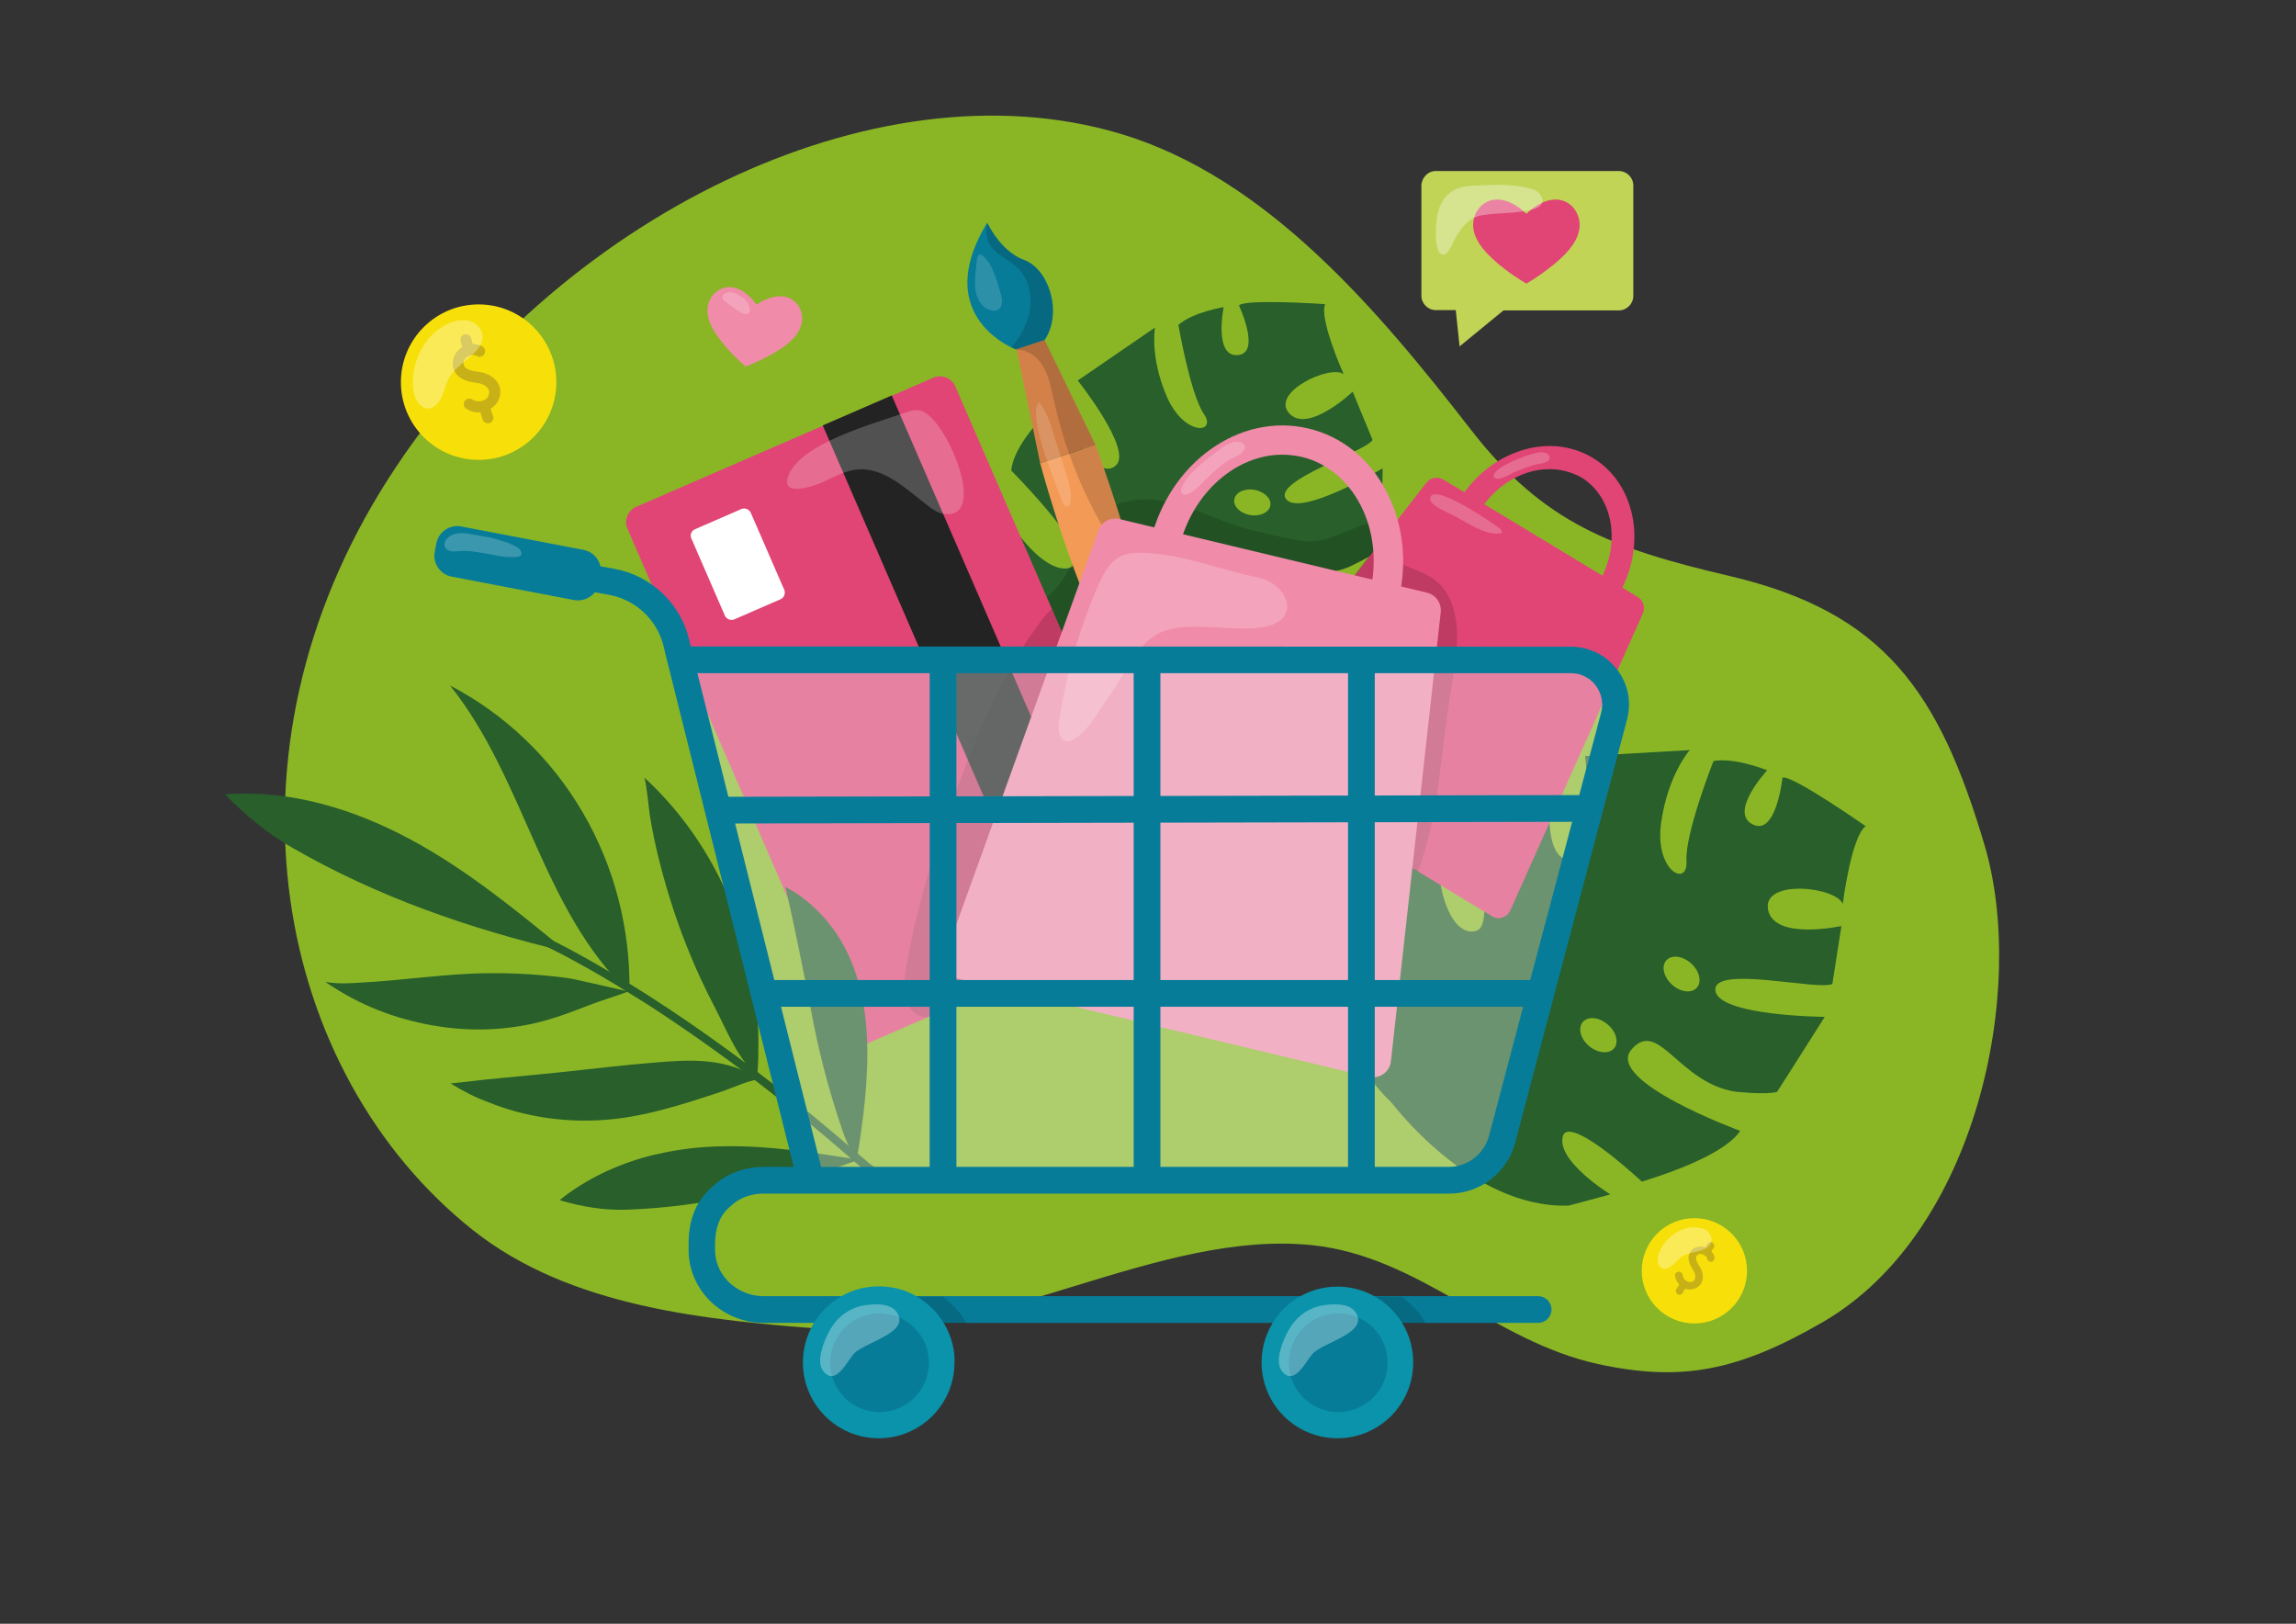 <?xml version="1.0" encoding="utf-8"?>
<!-- Generator: Adobe Illustrator 22.1.0, SVG Export Plug-In . SVG Version: 6.00 Build 0)  -->
<svg version="1.1" id="Слой_1" xmlns="http://www.w3.org/2000/svg" x="0px"
     y="0px"
     viewBox="0 0 841.9 595.3" style="enable-background:new 0 0 841.9 595.3;" xml:space="preserve">
<rect x="0" y="0" width="841.9" height="595.3" fill="#333333" stroke="none"/>
<style type="text/css">
	.st0{fill:#8AB626;}
	.st1{fill:#285F2A;}
	.st2{opacity:0.15;}
	.st3{fill:#020203;}
	.st4{fill:#F49A57;}
	.st5{fill:#D38149;}
	.st6{fill:#077C99;}
	.st7{opacity:0.16;}
	.st8{fill:#FFFFFF;}
	.st9{fill:#E04575;}
	.st10{fill:#232323;}
	.st11{fill:#F08BA9;}
	.st12{fill:#C1D455;}
	.st13{opacity:0.33;}
	.st14{fill:#F6FBFD;}
	.st15{opacity:0.21;}
	.st16{fill:#0A93AA;}
	.st17{fill:#F7E009;}
	.st18{fill:#C7B117;}
	.st19{opacity:0.32;}
	.st20{opacity:0.34;}
</style>
    <g>
	<g>
		<path class="st0" d="M539.4,157.6c-34.1-43.9-75-92.6-128.7-108.6c-90.7-27-207.2,31.4-268.1,126.2
			c-65.3,101.7-41.4,218.3,30.7,275.7c35.5,28.2,84.8,33.2,132.6,36.6c58.6,4.2,118.9-36.8,175.2-31c39.5,4.1,66.4,35.2,104.9,43.6
			c30.5,6.6,51.3,2.6,82.4-15.4c56.7-32.9,74.8-122,59.4-174.5c-16.7-56.6-36.9-85.7-93.5-99C591.3,201.1,566.1,192,539.4,157.6z"/>
	</g>
        <g>
		<g>
			<path class="st1" d="M471.6,183c-5.2-6.7,29.2-17.4,31.7-21.7l-7.3-17.7c0,0-16.4,15.6-23.3,7.9c-6.9-7.7,15.2-18,20-14.3
				c0,0-9.1-20.3-6.8-25.7c0,0-29.5-2-31.6,0.5c0,0,8.3,17.6-0.5,18.2c-8.8,0.6-5.1-17.6-5.1-17.6s-11.2,1.8-16.6,6.5
				c0,0,4.3,25.2,9.3,32.6c5.1,7.4-7.3,8.3-13.6-6.4c-6.2-14.5-4.3-25-4.3-25.2l-28.3,19.4c0,0,19.8,24.9,14.2,30.9
				c-0.6,0.6-1.2,1-1.8,1.2c-3.1,1.1-7.2-1.7-10.7-7c-3.2-4.8-6-11.6-7.3-19.1c0,0-6.4,5.5-11.7,12.5c-3.6,4.6-6.7,9.9-7.1,14.5
				c0,0,21.1,21.3,24,30.6c0.4,1.4,0.4,2.6-0.1,3.3c-0.6,0.8-1.4,1.4-2.3,1.7c-3.6,1.3-9.4-1.2-15.8-8.4c-3.4-3.8-7.1-9-10.7-15.7
				c0,0-10.3,27.6-4,49.3c6.2,21.7,22,32.4,38,35.8c0,0,40.2,16.6,67.2-1.1l9.8-10.2c0,0-20.4-0.1-23.1-8c-0.1-0.1-0.1-0.3-0.1-0.4
				c-1.1-5.6,17.8-2.8,26.1-1.3c2.3,0.4,3.8,0.7,3.8,0.7s0.8-0.8,2-2.2c1.9-2.1,4.8-5.6,7.7-9.5c4.6-6.2,9.1-13.7,9.3-19.1
				c0,0-46.4,9.1-44.2-4.3c2.2-13.4,18.7,1.2,36.1-5.8c0,0,9.5-4.3,11.9-7.1l0.1-6l0.1-3.8l0.4-19.3
				C506.7,171.9,476.7,189.7,471.6,183z M445.7,220.1c-3.7-0.5-6.3-3-6-5.6c0.4-2.6,3.6-4.2,7.3-3.7c3.7,0.5,6.3,3,6,5.6
				C452.6,219,449.3,220.7,445.7,220.1z M452.6,183c0.5-2.5,3.8-4.1,7.5-3.4c3.6,0.7,6.2,3.3,5.7,5.8c-0.5,2.5-3.8,4.1-7.5,3.4
				C454.7,188.2,452.1,185.5,452.6,183z"/>
		</g>
	</g>
        <g class="st2">
		<g>
			<path class="st3" d="M506.3,191.2l-0.1,3.8l-0.1,6c-2.4,2.8-11.9,7.1-11.9,7.1c-17.4,7-33.9-7.6-36.1,5.8
				c-2.2,13.4,44.2,4.3,44.2,4.3c-0.2,5.4-4.7,12.9-9.3,19.1c-2.7,0.7-5.4,1.2-8,1.4c-12.2,1.2-24.8-0.7-36.7,2.2
				c-4.9,1.2-9.5,3.2-14.4,4.3c-8.3,1.9-17,1.1-25.5-0.2c-8.1-1.3-16.2-3.2-23.2-7.5c-4.9-3.1-10.6-9.4-6.5-15.2
				c1.3-1.8,4.6-2.8,6.3-4.3c2.9-2.6,5.3-6.2,7.2-9.6c0-0.1,0.1-0.1,0.1-0.2c0.9-1.6,1.6-3.2,2.4-4.9c2.4-5.2,4.5-10.6,8.7-14.4
				c6.4-6,16.2-6.8,24.8-4.9c8.6,1.8,16.5,5.9,24.8,8.6c5.8,1.9,11.8,3.2,17.8,4.5c3.9,0.8,7.9,1.7,11.8,1.3
				C490.9,197.4,498.1,191.5,506.3,191.2z"/>
		</g>
	</g>
        <g>
		<g>
			<path class="st1" d="M575.2,442l15.3-4.1c0,0-19.5-12-17.5-21c0-0.2,0.1-0.3,0.1-0.5c2.2-6,18.7,7.7,25.7,13.9
				c2,1.7,3.2,2.9,3.2,2.9s1.2-0.3,3.2-1c7.8-2.5,27.4-9.3,32.9-17.6c0,0-49.7-18.2-39.9-29.8c9.9-11.6,17.2,12,37.9,15.4
				c0,0,11.6,1.3,15.5,0.1l3.6-5.6l13.9-21.9c0,0-39.1-0.3-40.1-9.7c-1-9.5,38.1,0.3,42.9-2.4l3.3-21.2c0,0-24.7,5.4-26.9-6
				c-2.1-11.4,25-8.4,27.4-2.1c0,0,3.1-24.7,8.4-28.5c0,0-27.1-19-30.5-17.8c0,0-2.3,21.7-11,17.1c-8.8-4.5,5.4-19.8,5.4-19.8
				s-11.8-4.8-19.7-3.4c0,0-10.5,26.6-9.9,36.6c0.6,10-11.8,3.7-9.3-14c2.5-17.5,10.3-26.4,10.5-26.6l-38.4,2.2
				c0,0,4.5,35.3-4.4,37.8c-0.9,0.2-1.7,0.3-2.4,0.1c-3.6-0.7-5.8-5.8-6.2-12.9c-0.3-6.5,0.9-14.6,4.1-22.5c0,0-9.3,1.6-18.4,5.2
				c-6.1,2.4-12.1,5.6-15.3,9.8c0,0,10.5,43.5,3.1,46.4c-5.2,2.1-11-3.5-13.5-16.9c-1.1-5.7-1.6-12.8-1.1-21.3
				c0,0-25.9,20.5-32.5,44.9c-6.6,24.4,2.3,43.8,15.6,56.4C510.2,404,539.1,443.2,575.2,442z M589.4,375.5c3.2,2.6,4.3,6.6,2.5,8.8
				c-1.8,2.2-5.9,1.9-9.1-0.7s-4.3-6.6-2.5-8.8C582.1,372.5,586.2,372.8,589.4,375.5z M620.1,353.2c3.1,2.8,4,6.8,2.1,8.9
				c-1.9,2.2-6,1.7-9.1-1.1c-3.1-2.8-4-6.8-2.1-8.9C612.9,349.9,617,350.4,620.1,353.2z"/>
		</g>
	</g>
        <g>
		<g>
			<g>
				<path class="st4" d="M425,266.4c-24.2-23.2-43.6-96.6-43.6-96.6l10.6-3.5l9.7-3.2c4,11,7.3,21,10.1,30
					C429.2,249.4,425,266.4,425,266.4z"/>
			</g>
            <g>
				<polygon class="st5" points="401.7,163.1 391.9,166.3 381.4,169.8 372.8,128.2 372.8,128 372.7,127.9 383,124.6 383,124.6 				
					"/>
			</g>
            <g>
				<path class="st6" d="M383.1,124.6L383.1,124.6l-10.3,3.4l-0.3,0.1c0,0-0.6-0.2-1.6-0.7c-6.2-3-27.1-15.9-8.9-45.8
					c0,0,0.1,0.2,0.2,0.4c1,2,5.5,10.4,13.3,13.3C384.5,98.5,389.8,114.5,383.1,124.6z"/>
			</g>
		</g>
            <g class="st7">
			<g>
				<path class="st3" d="M372.8,128.2c3.4,0,6.8,2,8.9,4.9c2.7,3.8,3.6,8.6,4.6,13.1c1.5,6.8,3.4,13.6,5.7,20.1
					c4.3,12.2,10.1,23.9,17.2,34.7c1.2-2.5,2.1-5.2,2.6-7.9c-2.8-9-6.1-18.9-10.1-30L383,124.6l0,0c6.8-10.1,1.4-26.1-7.5-29.3
					c-7.8-2.9-12.4-11.3-13.3-13.3c-1.1,2.8-0.5,6.7,1.9,9.3c2.7,2.8,6.5,4.4,9.3,7.2c4,4,5.2,10.3,4.1,15.8
					c-1,4.9-3.5,9.3-6.7,13.1L372.8,128.2z"/>
			</g>
		</g>
            <g class="st2">
			<g>
				<path class="st8" d="M357.8,99.3c-0.3,2.8-0.5,5.8,0.2,8.5c0.7,2.8,2.7,5.4,5.5,6c0.7,0.2,1.4,0.2,2.1-0.1
					c1.1-0.4,1.7-1.6,1.8-2.8c0.1-1.2-0.2-2.3-0.5-3.4c-1.2-4-2.3-8.6-4.9-12C358.1,90.4,358.2,95.1,357.8,99.3z"/>
			</g>
		</g>
            <g class="st2">
			<g>
				<path class="st8" d="M389.5,183.9c0.3,0.9,1,2.1,2,1.8c0.7-0.2,1-1.1,1.1-1.8c0.4-3.7-0.8-7.4-1.9-11c-1.2-3.8-2.4-7.5-3.6-11.3
					c-1.5-4.7-2.9-10.4-6.1-14.1C376.4,152.4,387.3,177.7,389.5,183.9z"/>
			</g>
		</g>
	</g>
        <g>
		<g>
			<path class="st9" d="M427.6,335l-15.2,6.6l-25.3,11l-17.9,7.8L340,373l-21.4,9.3c-3.1,1.4-6.8-0.1-8.1-3.2l-80.4-185.2
				c-1.4-3.1,0.1-6.8,3.2-8.1l68.4-29.7l25.3-11l15.2-6.6c3.1-1.4,6.8,0.1,8.1,3.2l35.4,81.5l15.4,35.5l29.6,68.2
				C432.1,330,430.7,333.6,427.6,335z"/>
		</g>
            <g>
			
				<rect x="343.3" y="141.7" transform="matrix(0.917 -0.398 0.398 0.917 -69.526 162.661)" class="st10"
                      width="27.6" height="214.2"/>
		</g>
            <g>
			<path class="st8" d="M253.5,197.4l12.3,28.3c0.6,1.3,2.1,1.9,3.4,1.4l17-7.4c1.3-0.6,1.9-2.1,1.4-3.4L275.3,188
				c-0.6-1.3-2.1-1.9-3.4-1.4l-17,7.4C253.5,194.6,252.9,196.1,253.5,197.4z"/>
		</g>
	</g>
        <g>
		<g>
			<path class="st9" d="M602.4,224.9l-48.6,108.9c-1.2,2.6-4.3,3.6-6.7,2.1l-26-15.7l-22.8-13.8l-46.6-28.2c-2.4-1.4-3-4.7-1.3-6.9
				l40.6-52.8l17.4-22.7L523,177c1.5-1.9,4.1-2.4,6.2-1.2l11.5,6.9l50.6,30.6l9.3,5.6C602.6,220.2,603.4,222.8,602.4,224.9z"/>
		</g>
            <g>
			<path class="st9" d="M559.9,238.7c-5.6,0-11.1-1.5-15.9-4.4c-7.9-4.8-13.1-12.7-14.7-22.5c-1.6-9.5,0.4-19.5,5.7-28.3
				s13.3-15.2,22.4-18.2c9.4-3.1,18.9-2.1,26.7,2.6c16,9.7,20,32.5,9,50.8l0,0c-5.3,8.8-13.3,15.2-22.4,18.2
				C567.1,238.2,563.4,238.7,559.9,238.7z M568.2,172c-2.7,0-5.4,0.4-8.2,1.3c-7.2,2.4-13.5,7.5-17.8,14.6c-4.3,7-5.9,15-4.6,22.5
				c1.2,7.3,5,13.2,10.8,16.6c5.7,3.5,12.7,4.1,19.7,1.8c7.2-2.4,13.5-7.5,17.8-14.6l0,0c8.7-14.3,5.9-31.9-6.1-39.2
				C576.3,173.1,572.3,172,568.2,172z"/>
		</g>
	</g>
        <g class="st2">
		<g>
			<path class="st3" d="M532.6,249.7c-5.4,32-4.1,45.5-12.7,70.1L494,303.5c-2.9-10.7-4.1-13.3-2.7-24.3c1.3-10.8,4.7-21.5,3.2-32.3
				c-1.2-8-5.1-15.3-8.1-22.8l17.4-22.7c13.4,8.6,21.8,7.4,27,16.6C536,227.2,534.3,239.4,532.6,249.7z"/>
		</g>
	</g>
        <g>
		<g>
			<g>
				<path class="st1" d="M165,251.3c41.2,21.5,66.7,65.1,65.8,112.7C198.6,333.6,192.6,285.7,165,251.3z"/>
			</g>
		</g>
            <g>
			<g>
				<path class="st1" d="M207.9,349c-18.2-14.9-36.5-30-57.3-41.2s-44.3-18.4-68.1-16.6c7.2,7.4,15.5,14.4,24.5,19.5
					C138.8,329,171.9,340.4,207.9,349z"/>
			</g>
		</g>
            <g>
			<g>
				<path class="st1" d="M239.7,423.4c6.4-1.5,12.8-2.5,19.3-2.9c17.3-1.1,34.5,1.3,51.5,4c1.4,0.2,2.9,0.5,4.3,0.7
					c-0.8,0.3-1.7,0.6-2.5,0.9c-27.4,10-54.1,16.4-82.5,17.4c-8.2,0.3-16.7-1.1-24.6-3.5c0.6-0.5,1.3-1,1.9-1.5
					C217,431.1,228.2,426.2,239.7,423.4z"/>
			</g>
		</g>
            <g>
			<g>
				<path class="st1" d="M236.3,285.1c14.8,13.6,26.2,30.9,33.3,50c5.5,14.6,8.4,30.3,8.5,46.1c0,4.3,0,8.6-0.4,12.9
					c-6.5-4.5-11.6-17.1-15.4-24.4c-1.8-3.4-3.5-6.9-5.1-10.3c-2.6-5.5-4.9-11.2-7.1-16.9c-3.5-9.4-6.4-18.9-8.8-28.7
					c-1.2-4.9-2.2-9.8-3-14.8C237.9,296.6,237.2,288.2,236.3,285.1z"/>
			</g>
		</g>
            <g>
			<g>
				<path class="st1" d="M119.3,360c5.5,0.9,10.1,0.4,13.6,0.2c15.4-0.8,30.8-3.3,46.1-3.4c6.9-0.1,13.7,0.2,20.5,0.8
					c3.1,0.3,6.2,0.6,9.3,1.1c2.8,0.4,21.4,4.8,21.6,4.8c-5.4,2-10.3,3.4-14.6,5.1c-7.1,2.8-14.2,5.4-21.4,6.9
					c-12.1,2.5-24.2,2.5-36,0.4C144.8,373.4,132.2,368.8,119.3,360z"/>
			</g>
		</g>
            <g>
			<g>
				<path class="st1" d="M288,325.1c1.6,1,4.7,2.8,5.9,3.7c13.9,10.5,20.4,24.8,22.9,40.6c0.6,3.6,0.9,7.3,1.1,11
					c0.7,14.9-1.4,30.6-3.8,45.2c-0.9-2.1-3-4.8-5-10.6c-2.8-8.1-5.2-16.2-7.3-24.4c-1.6-6.3-3-12.7-4.2-19.1
					C294.6,355.9,291.5,340.4,288,325.1z"/>
			</g>
		</g>
            <g>
			<g>
				<path class="st1" d="M165.2,397.2c6.4-0.6,9.9-1.1,12.7-1.4c5.2-0.5,10.4-1,15.6-1.5c5.6-0.5,11.2-1.1,16.7-1.7
					c9.8-1.1,19.6-2.2,29.4-3c12.8-1.1,27.2-2.2,39.1,6.5c-1.7-1.2-11.5,3.3-13.8,4c-14.9,4.9-29.5,9.8-45.2,10.6
					c-13.6,0.7-27.5-1.3-40.6-6.6C174.4,402.4,169.7,400,165.2,397.2z"/>
			</g>
		</g>
            <g>
			<g>
				<path class="st1" d="M325.2,436.4c-6-5.8-6.2-6-6.7-6.3c-0.5-0.3-1.4-0.9-6.1-5l-1.8-1.6c-9.4-8.2-19-16-28.5-23.4
					c-12.8-10-25.6-19.2-38.2-27.6c-4.6-3.1-9.2-6-13.8-8.8c-1.5-0.9-2.9-1.8-4.2-2.6c-6.7-4.1-13.2-7.7-19.2-10.9
					c-6.2-3.2-9.6-4.8-9.6-4.8l1.2-2.7c0.1,0.1,3.5,1.6,9.8,4.9c6,3.2,12.5,6.9,19.3,11c1.4,0.8,2.8,1.7,4.3,2.6
					c4.6,2.8,9.2,5.8,13.9,8.9c12.6,8.4,25.5,17.7,38.4,27.7c9.5,7.4,19.2,15.4,28.6,23.5l1.9,1.6c4.5,3.9,5.3,4.5,5.8,4.7
					c0.7,0.5,0.8,0.5,7.1,6.7L325.2,436.4z"/>
			</g>
		</g>
	</g>
        <g class="st2">
		<g>
			<path class="st3" d="M401.2,258.6c-1.3,4.9-3,9.8-4.7,14.5c-2.1,5.8-4.2,11.6-6.3,17.3c-4.7,12.8-9.4,25.6-13.3,38.5
				c-3.1,10.3-5.8,20.7-7.7,31.3L340,373c-0.8,0-1.6-0.2-2.4-0.4c-3.1-1-5.1-4.1-5.8-7.3c-0.7-3.2-0.2-6.5,0.3-9.7
				c4.4-26.1,12.8-51.4,22.5-76.1c0.1-0.3,0.2-0.6,0.3-0.8c4.5-11.5,9.3-22.9,15.4-33.7c2.6-4.6,5.4-9,8.5-13.2
				c2.3-3.1,4.4-6.6,6.9-8.6L401.2,258.6z"/>
		</g>
	</g>
        <g>
		<g>
			<path class="st11" d="M501.9,394.8l-150.7-36c-3.8-0.9-5.9-4.9-4.6-8.6l56.2-155.8c1.1-3.1,4.4-4.9,7.7-4.1l112.8,27
				c3.2,0.8,5.3,3.8,5,7.1l-18.3,164.9C509.5,393.1,505.7,395.7,501.9,394.8z"/>
		</g>
            <g>
			<path class="st11" d="M464.5,262.2c-3.2,0-6.4-0.4-9.6-1.1c-12.3-2.9-22.5-11.2-28.7-23.3c-6.1-11.8-7.6-25.9-4.3-39.6
				c6.9-28.7,32.8-47.1,57.9-41.1c12.3,2.9,22.5,11.2,28.7,23.3c6.1,11.8,7.6,25.9,4.3,39.6C506.8,244.9,486.3,262.2,464.5,262.2z
				 M470.2,166.7c-16.9,0-33,13.9-37.8,34c-2.7,11.2-1.5,22.7,3.4,32.2c4.8,9.2,12.4,15.5,21.6,17.7c2.4,0.6,4.8,0.8,7.1,0.8
				c16.9,0,33-13.9,37.8-34c2.7-11.2,1.5-22.7-3.4-32.2c-4.8-9.2-12.4-15.5-21.6-17.7C474.9,167,472.6,166.7,470.2,166.7z"/>
		</g>
	</g>
        <g>
		<path class="st12" d="M526.5,62.7h67.1c2.9,0,5.3,2.4,5.3,5.3v40.5c0,2.9-2.4,5.3-5.3,5.3h-42.3L535.2,127l-1.4-13.3h-7.3
			c-2.9,0-5.3-2.4-5.3-5.3V68C521.3,65.1,523.6,62.7,526.5,62.7z"/>
	</g>
        <g>
		<path class="st11" d="M291.9,111c-3.9-4.1-10.1-2.3-14.5,0.7c-3.1-4.4-8.3-8.2-13.4-5.6c-2.8,1.4-4.6,4.5-4.6,7.6
			c0,4.9,3.3,9.3,6.3,12.9c2.3,2.8,4.9,5.4,7.7,7.8c3.4-1.3,6.7-2.9,9.9-4.7c4-2.3,8.7-5.4,10.3-10
			C294.7,116.9,294.1,113.3,291.9,111z"/>
	</g>
        <g>
		<path class="st9" d="M575.5,74.8c-5.1-3.7-11.5-0.6-15.8,3.6c-4.3-4.2-10.7-7.3-15.8-3.6c-2.8,2.1-4.2,5.9-3.6,9.3
			c0.9,5.3,5.5,9.6,9.4,12.9c3.1,2.6,6.5,4.9,10,7c3.5-2.1,6.8-4.4,10-7c4-3.3,8.5-7.6,9.4-12.9C579.7,80.7,578.3,76.9,575.5,74.8z"
        />
	</g>
        <g class="st13">
		<polygon class="st14"
                 points="250.8,246.2 576.1,241.9 593.9,255.6 546.1,425.5 531.4,432.7 296.8,430.5 		"/>
	</g>
        <g class="st15">
		<g>
			<path class="st8" d="M420,202.7c-3-0.1-6.1-0.1-8.8,1.1c-4.3,2-6.6,6.5-8.5,10.8c-7,16-11.9,33-14.4,50.3c-0.4,2.8,0,6.6,2.8,6.9
				c1,0.1,2-0.4,2.9-0.9c5.4-3.4,8.3-9.6,12.1-14.8c6.5-8.6,10.4-20.7,20.4-24.6c10-3.9,26.3,0.3,36.9-1.6c14.2-2.6,8.9-16-2.2-18.2
				C447.3,208.9,434.5,203.4,420,202.7z"/>
		</g>
	</g>
        <g>
		<path class="st6" d="M292,431.7L244.3,241l-1-4.2c-2.4-9.6-10.2-16.9-19.9-18.7l-58.8-10.6l1.7-9.6l58.8,10.6
			c13.5,2.4,24.4,12.6,27.6,26l1,4.2l47.8,190.7L292,431.7z"/>
	</g>
        <g>
		<g>
			<path class="st6" d="M269.1,441.2c2.8-2.3,6.7-3.6,10.9-3.6h251.4c11.4,0,21.3-7.7,24.2-18.7l41-155.1c1.7-6.4,0.4-13.2-3.7-18.4
				c-4.1-5.3-10.2-8.3-16.9-8.3l-326-0.1c-0.6,0-1.2,0.1-1.7,0.3c-1.9,0.7-3.2,2.5-3.2,4.6c0,2.7,2.2,4.9,4.9,4.9h0.7l95,0l74.8,0
				l78.6,0l76.9,0c3.6,0,6.9,1.6,9.1,4.5c2.2,2.9,2.9,6.5,2,10l-9.3,35l-18,67.9l-13.8,52.2c-1.8,6.7-7.9,11.4-14.8,11.4H280
				c-6.5,0-12.5,2.1-17.1,5.8c-5.6,4.6-10.7,10.6-10.4,23.6v0c0,0.1,0,0.2,0,0.3c-0.2,7.1,2.5,13.9,7.5,19.1
				c5.2,5.3,12.4,8.4,19.9,8.4H564c2.7,0,4.9-2.2,4.9-4.9c0-2.7-2.2-4.9-4.9-4.9H279.9c-4.8,0-9.5-2-12.9-5.4
				c-3.2-3.3-4.9-7.5-4.8-12l0-0.1c0-0.2,0-0.5,0-0.7C262.1,447,266,443.7,269.1,441.2z"/>
		</g>
	</g>
        <g>
		<path class="st6" d="M219.6,213.8l0.6-3.1c0.8-4.2-2-8.3-6.2-9.1l-44.9-8.6c-4.2-0.8-8.3,2-9.1,6.2l-0.6,3.1
			c-0.8,4.2,2,8.3,6.2,9.1l44.9,8.6C214.8,220.7,218.9,218,219.6,213.8z"/>
	</g>
        <g>
		<rect x="494.3" y="243" class="st6" width="9.8" height="187.5"/>
	</g>
        <g>
		<rect x="415.7" y="243" class="st6" width="9.8" height="186.6"/>
	</g>
        <g>
		<rect x="340.9" y="243" class="st6" width="9.8" height="189.4"/>
	</g>
        <g>
		
			<rect x="265.9" y="291.8" transform="matrix(1 -1.998198e-03 1.998198e-03 1 -0.592 0.847)" class="st6"
                  width="315.8" height="9.8"/>
	</g>
        <g class="st2">
		<g>
			<path class="st3" d="M522.7,485.1H499c-0.9-0.9-1.8-1.7-2.7-2.5c-1.9-1.8-3.9-3.7-4.4-6.2c-0.1-0.3-0.1-0.7-0.1-1H514
				c1.7,1.2,3.2,2.6,4.6,4.1C520.2,481.1,521.6,483,522.7,485.1z"/>
		</g>
	</g>
        <g>
		<rect x="282" y="359.3" class="st6" width="279.2" height="9.8"/>
	</g>
        <g>
		<circle class="st16" cx="490.4" cy="499.5" r="27.8"/>
	</g>
        <g class="st2">
		<g>
			<path class="st3" d="M354.3,485.1h-23.7c-0.9-0.9-1.8-1.7-2.7-2.5c-1.9-1.8-3.9-3.7-4.4-6.2c-0.1-0.3-0.1-0.7-0.1-1h22.3
				c1.7,1.2,3.2,2.6,4.6,4.1C351.9,481.1,353.2,483,354.3,485.1z"/>
		</g>
	</g>
        <g>
		<circle class="st6" cx="490.7" cy="499.6" r="18.1"/>
	</g>
        <g>
		<path class="st16" d="M350,499.5c0,15.4-12.5,27.8-27.8,27.8c-15.4,0-27.8-12.5-27.8-27.8c0-5.3,1.5-10.2,4-14.4
			c2.4-4,5.9-7.4,10-9.8c4.1-2.4,8.8-3.7,13.9-3.7c2.2,0,4.3,0.3,6.3,0.7c2.7,0.6,5.2,1.6,7.5,3c4.1,2.4,7.5,5.7,10,9.8
			c2.2,3.7,3.6,7.9,3.9,12.4C350,498.1,350,498.8,350,499.5z"/>
	</g>
        <g>
		<circle class="st6" cx="322.5" cy="499.6" r="18.1"/>
	</g>
        <g>
		<g>
			<circle class="st17" cx="175.5" cy="140.1" r="28.5"/>
		</g>
            <g>
			<g>
				<path class="st18" d="M175.4,151.2c-1.7,0-3.2-0.5-4.5-1.4c-0.9-0.6-1.1-1.9-0.5-2.8c0.6-0.9,1.9-1.1,2.8-0.5
					c0.9,0.6,2.2,0.8,3.5,0.5c1.1-0.3,2-0.9,2.3-1.7c0.5-1,0.5-1.9,0.1-2.6c-0.6-1.2-2.3-2-3.5-2.2c-3-0.4-7.9-1-9.3-5.3
					c-0.8-2.6,0-5.4,2.3-7.3c2.4-2,5.8-2.3,8.3-0.9c1,0.6,1.3,1.8,0.7,2.8c-0.6,1-1.8,1.3-2.8,0.7c-1.2-0.7-2.8-0.2-3.7,0.5
					c-0.5,0.4-1.5,1.4-1,2.9c0.5,1.7,3.1,2.1,5.9,2.5c2.2,0.3,5.2,1.6,6.7,4.2c0.7,1.3,1.3,3.5,0,6.3c-0.9,1.8-2.7,3.2-4.9,3.8
					C176.9,151.1,176.2,151.2,175.4,151.2z"/>
			</g>
                <g>
				<path class="st18" d="M171.8,129.7c-0.8,0-1.6-0.5-1.9-1.3c-0.4-1.1-0.7-2.3-1-3.4c-0.2-1.1,0.4-2.2,1.5-2.4
					c1.1-0.2,2.2,0.4,2.4,1.5c0.2,1,0.5,2,0.9,2.9c0.4,1-0.2,2.2-1.2,2.6C172.3,129.7,172,129.7,171.8,129.7z"/>
			</g>
                <g>
				<path class="st18" d="M178.9,155.2c-0.8,0-1.6-0.5-1.9-1.3c-0.4-1.1-0.7-2.3-1-3.4c-0.2-1.1,0.4-2.2,1.5-2.4
					c1.1-0.2,2.2,0.4,2.4,1.5c0.2,1,0.5,2,0.9,2.9c0.4,1-0.2,2.2-1.2,2.6C179.4,155.2,179.1,155.2,178.9,155.2z"/>
			</g>
		</g>
	</g>
        <g>
		<g>
			<circle class="st17" cx="621.3" cy="465.9" r="19.3"/>
		</g>
            <g>
			<g>
				<path class="st18" d="M619.7,472.8c-1.1,0-2.1-0.4-3.1-1.1c-1.4-1-2.2-2.5-2.4-4c-0.1-0.8,0.5-1.4,1.3-1.5
					c0.7-0.1,1.4,0.5,1.5,1.3c0.1,0.8,0.5,1.5,1.2,2c0.6,0.4,1.3,0.6,1.9,0.5c0.7-0.2,1.2-0.5,1.4-1.1c0.3-0.9,0.1-2-0.4-2.8
					c-1.1-1.8-2.9-4.6-1.3-7.1c1-1.6,2.9-2.3,4.8-1.9c2.1,0.4,3.7,2,4.1,3.9c0.1,0.7-0.4,1.5-1.1,1.6c-0.7,0.1-1.5-0.4-1.6-1.1
					c-0.2-0.9-1.1-1.5-1.9-1.7c-0.4-0.1-1.4-0.2-2,0.7c-0.6,1,0.2,2.5,1.3,4.1c0.8,1.3,1.4,3.4,0.7,5.3c-0.4,1-1.3,2.2-3.3,2.7
					C620.4,472.7,620,472.8,619.7,472.8z"/>
			</g>
                <g>
				<path class="st18" d="M626.1,460c-0.2,0-0.5-0.1-0.7-0.2c-0.7-0.4-0.9-1.2-0.5-1.9c0.4-0.7,0.9-1.4,1.3-2
					c0.5-0.6,1.3-0.7,1.9-0.2c0.6,0.5,0.7,1.3,0.2,1.9c-0.4,0.5-0.8,1.1-1.1,1.7C627.1,459.7,626.6,460,626.1,460z"/>
			</g>
                <g>
				<path class="st18" d="M615.9,474.7c-0.2,0-0.5-0.1-0.7-0.2c-0.7-0.4-0.9-1.2-0.5-1.9c0.4-0.7,0.9-1.4,1.3-2
					c0.5-0.6,1.3-0.7,1.9-0.2c0.6,0.5,0.7,1.3,0.2,1.9c-0.4,0.5-0.8,1.1-1.1,1.7C616.8,474.5,616.4,474.7,615.9,474.7z"/>
			</g>
		</g>
	</g>
        <g class="st15">
		<g>
			<path class="st8" d="M343.8,155.8c-2.2-2.9-4.4-4.8-6.3-5.3c-2-0.4-4,0.2-6,0.9c-10.6,3.8-38.7,11.2-42.6,23.5
				c-2.3,7.2,8.8,3.5,11.8,2.3c4.3-1.8,8.4-4.4,13-5c10-1.3,18.4,6.9,26.4,13.1c1.8,1.4,3.7,2.7,5.9,3.1
				C359.4,190.4,352.1,166.8,343.8,155.8z"/>
		</g>
	</g>
        <g class="st15">
		<g>
			<path class="st8" d="M270.8,108.1c-0.9-0.5-1.9-0.9-3-1c-1.3,0-3.3,0.7-2.9,2.3c0.2,0.7,0.9,1,1.4,1.4c1.2,1,2.5,1.9,3.8,2.8
				c1,0.7,2.1,1.4,3.3,1.6c0.2,0,0.5,0.1,0.7,0c1.4-0.6,0.9-2.5,0.4-3.5C273.8,110,272.3,108.9,270.8,108.1z"/>
		</g>
	</g>
        <g class="st19">
		<g>
			<path class="st8" d="M167.2,117.7c-11,2.7-17.6,15.9-15.4,26.5c1,4.8,5.6,8.1,9.2,3c1.5-2.2,2-4.8,3-7.3
				c2.2-5.6,8.5-7.9,11.7-12.7c3.7-5.6-1.6-10.8-7.5-9.7C167.8,117.5,167.5,117.6,167.2,117.7z"/>
		</g>
	</g>
        <g class="st19">
		<g>
			<path class="st8" d="M623.5,450.2c-6.7-1.5-13.9,4-15.5,10.3c-0.7,2.9,0.9,5.9,4.2,4.1c1.4-0.8,2.4-2.1,3.6-3.2
				c2.7-2.5,6.7-2,9.8-3.8c3.5-2.1,2-6.3-1.5-7.3C623.8,450.3,623.7,450.3,623.5,450.2z"/>
		</g>
	</g>
        <g class="st15">
		<g>
			<path class="st8" d="M191.2,203.1c0-0.3,0-0.6-0.2-1c-0.5-1.2-1.9-1.8-3-2.3c-1.5-0.8-3.2-1.3-4.9-1.8c-3.2-1-6.6-1.5-9.9-2.1
				c-2.3-0.5-6-0.9-8.1,0.6c-3.8,2.6-2.2,6.2,2.3,5.6c4.1-0.5,8.2,0.4,12.2,1.1c2.3,0.4,4.6,1,6.9,1
				C187.7,204.2,191,204.6,191.2,203.1z"/>
		</g>
	</g>
        <g class="st20">
		<g>
			<path class="st8" d="M561.5,76.9c1.6-0.4,3.4-1,3.9-2.5c0.5-1.3-0.1-2.7-1.1-3.7c-1-0.9-2.3-1.4-3.6-1.7
				c-6.2-1.6-12.8-1.3-19.2-1c-2.7,0.1-5.5,0.3-8,1.5c-3.3,1.6-5.4,4.9-6.3,8.5c-0.6,2.4-1.8,14.1,1.5,15.3c2.2,0.8,4-4.3,4.8-5.7
				c2.4-4.1,4.9-7.8,9.9-8.7C549.4,77.9,555.5,78.4,561.5,76.9z"/>
		</g>
	</g>
        <g class="st15">
		<g>
			<path class="st8" d="M452,168c1.4-0.7,2.9-1.3,3.9-2.6c0.4-0.5,0.7-1.2,0.6-1.8c-0.1-0.6-0.6-1-1.1-1.3c-2.3-1.1-5,0.3-6.9,1.6
				c-3.6,2.4-7,5.1-10.1,8.1c-1.3,1.2-2.6,2.5-3.6,4c-0.7,1.1-2.7,3.9-1.2,5.1c2.3,1.8,7.4-4.4,8.9-5.7
				C445.4,172.7,448.3,169.8,452,168z"/>
		</g>
	</g>
        <g class="st15">
		<g>
			<path class="st8" d="M564.2,170.1c1.2-0.2,2.3-0.3,3.3-1c0.4-0.3,0.8-0.7,0.8-1.2c0-0.4-0.2-0.9-0.5-1.2
				c-1.4-1.3-3.6-0.9-5.3-0.5c-3.1,0.9-6.2,2-9.1,3.5c-1.2,0.6-2.4,1.2-3.5,2c-0.8,0.6-2.8,2.2-2,3.3c1.2,1.8,6.3-1.4,7.6-2
				C558.4,172,561.2,170.6,564.2,170.1z"/>
		</g>
	</g>
        <g class="st19">
		<g>
			<path class="st8" d="M326.9,488.3c2-1.5,3.3-3.3,2.8-5.3c-1.3-5.5-8.7-5.1-13-4.4c-5.7,1-10.2,4.7-12.8,9.8
				c-1.8,3.4-4.8,10.6-2.1,14.2c4.5,5.9,8.8-3.5,11.3-6.3C315.5,493.7,322.8,491.4,326.9,488.3z"/>
		</g>
	</g>
        <g class="st19">
		<g>
			<path class="st8" d="M495.1,488.3c2-1.5,3.3-3.3,2.8-5.3c-1.3-5.5-8.7-5.1-13-4.4c-5.7,1-10.2,4.7-12.8,9.8
				c-1.8,3.4-4.8,10.6-2.1,14.2c4.5,5.9,8.8-3.5,11.3-6.3C483.7,493.7,491,491.4,495.1,488.3z"/>
		</g>
	</g>
        <g class="st15">
		<g>
			<path class="st8" d="M549.8,195.6c0.2,0,0.5-0.1,0.7-0.2c0.5-0.5-0.1-1.3-0.6-1.7c-2.1-1.6-25.3-17.7-25.5-10.8
				c-0.1,2.5,7.3,5.4,9,6.3C537.9,191.6,544.5,196.2,549.8,195.6z"/>
		</g>
	</g>
</g>
</svg>
